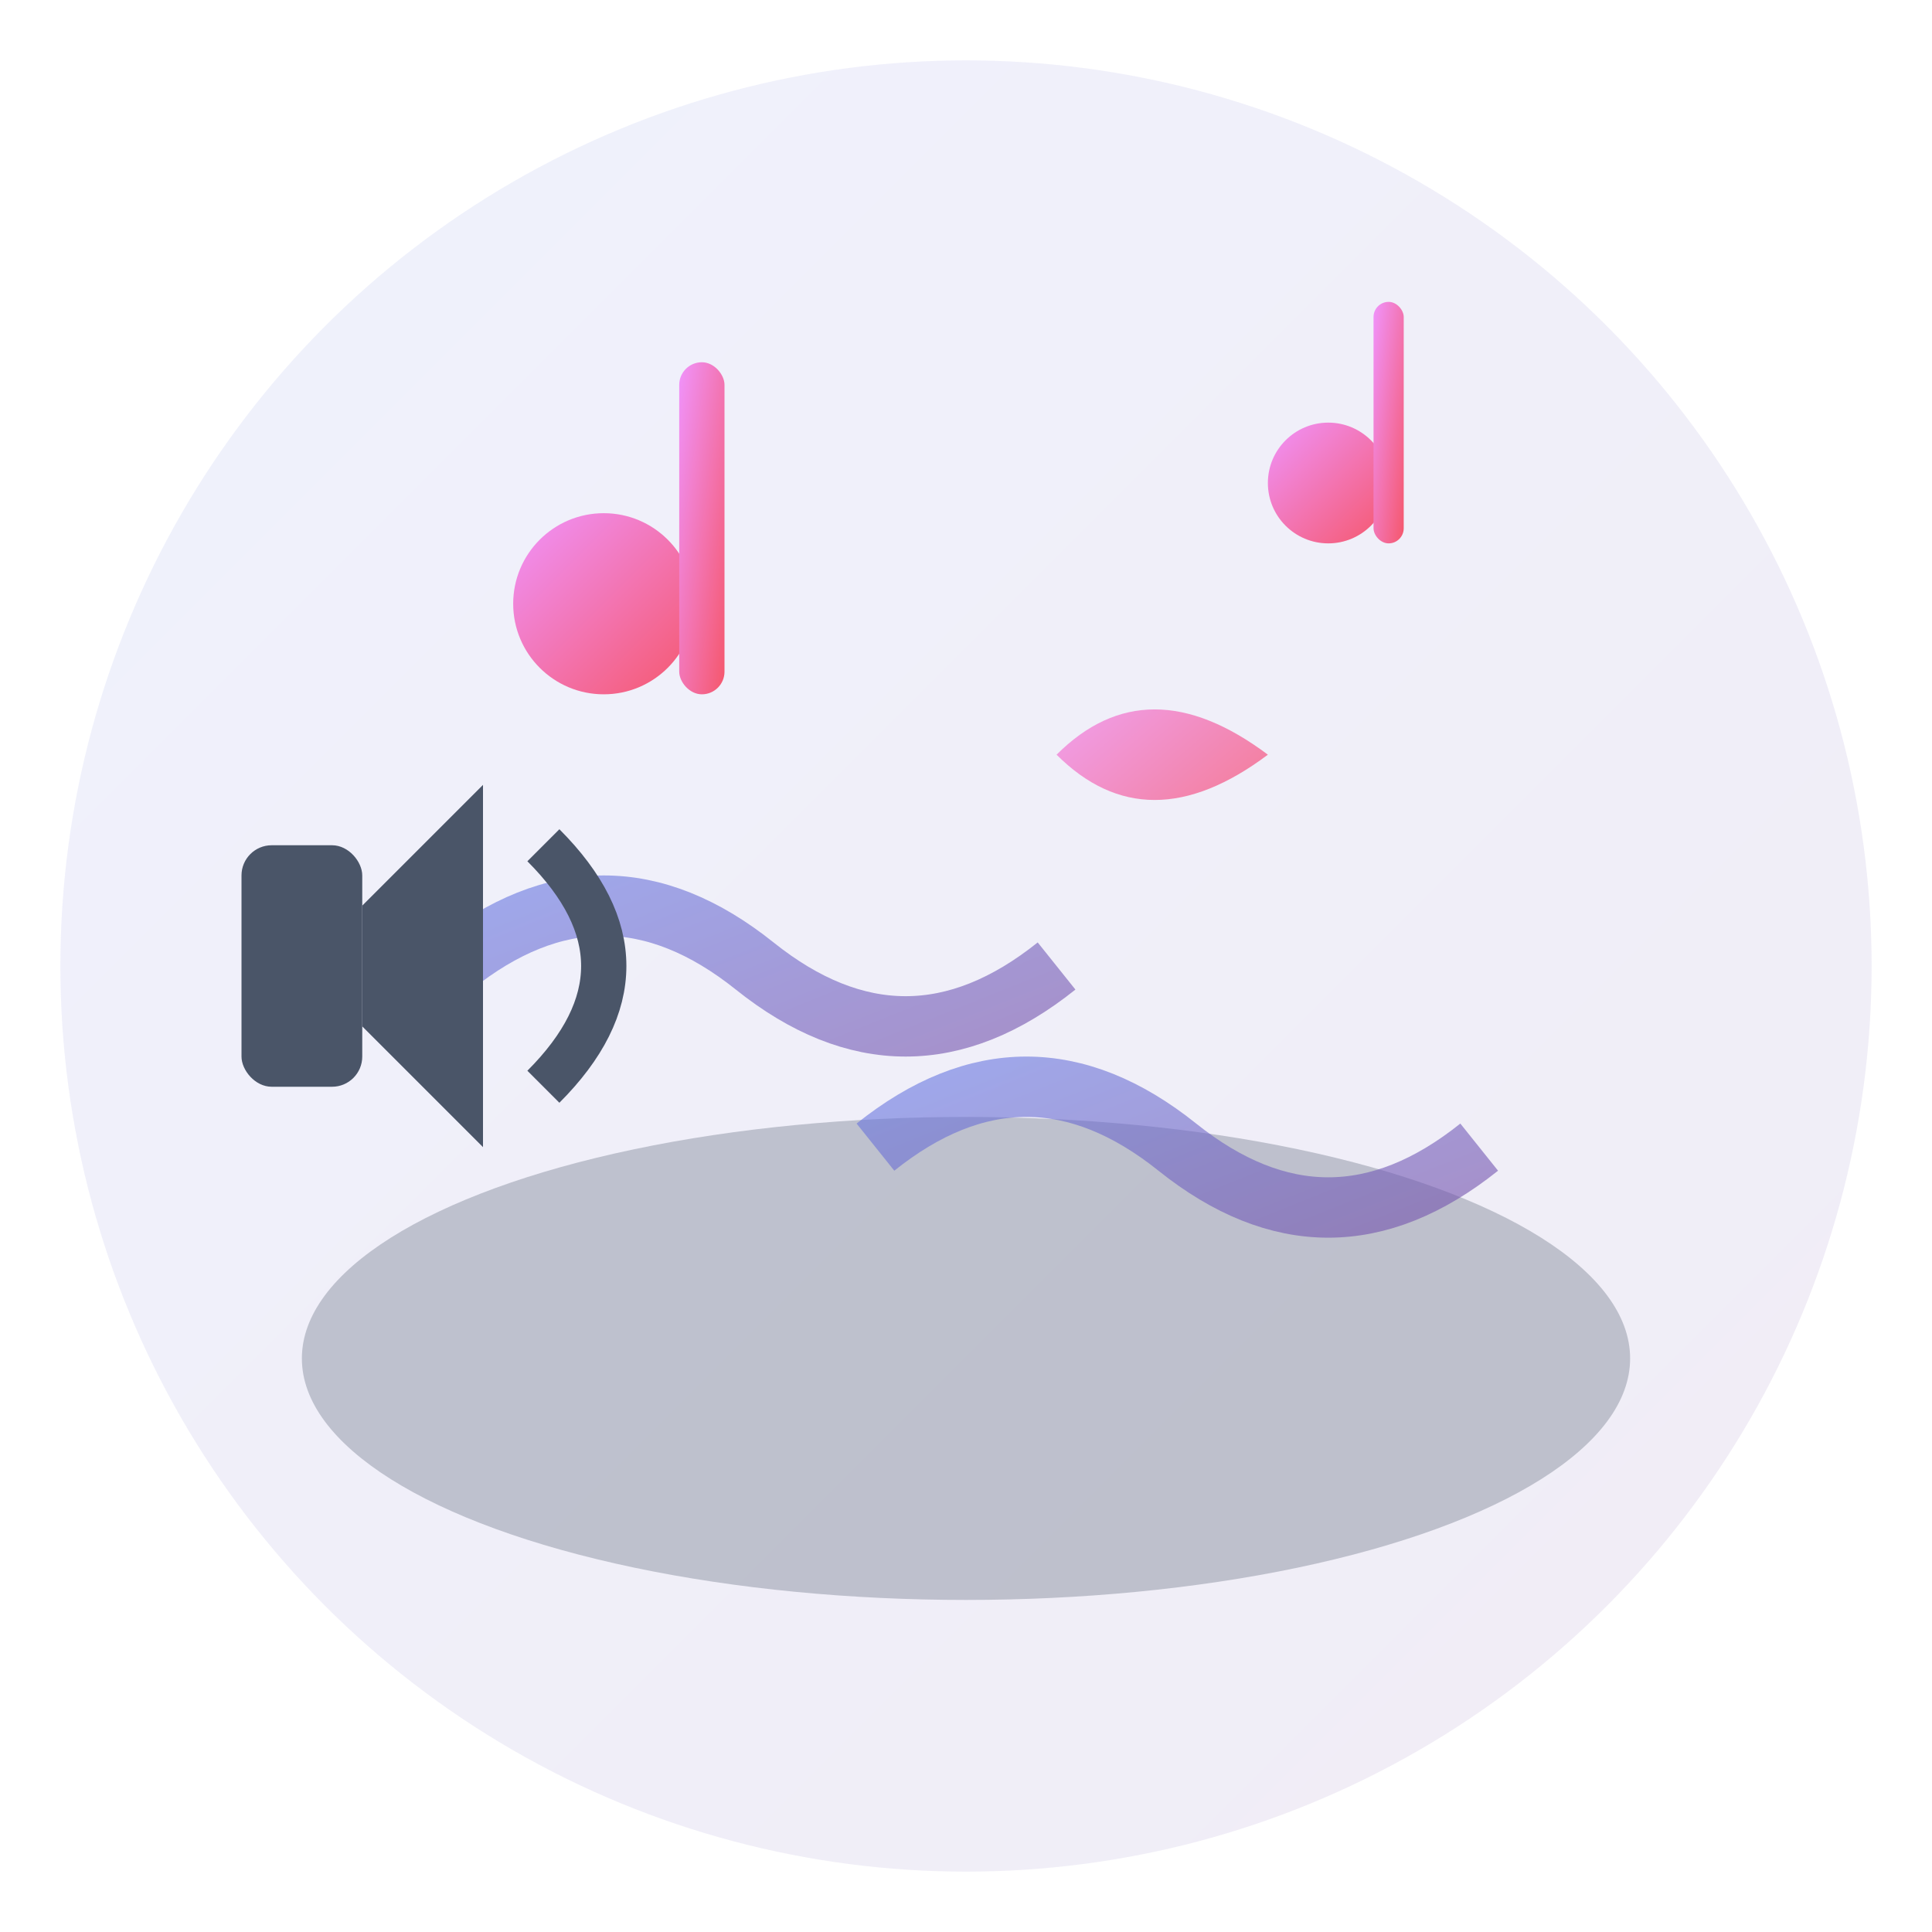 <svg xmlns="http://www.w3.org/2000/svg" viewBox="0 0 64 64" width="64" height="64">
  <defs>
    <linearGradient id="musicGrad" x1="0%" y1="0%" x2="100%" y2="100%">
      <stop offset="0%" style="stop-color:#667eea;stop-opacity:1" />
      <stop offset="100%" style="stop-color:#764ba2;stop-opacity:1" />
    </linearGradient>
    <linearGradient id="noteGrad" x1="0%" y1="0%" x2="100%" y2="100%">
      <stop offset="0%" style="stop-color:#f093fb;stop-opacity:1" />
      <stop offset="100%" style="stop-color:#f5576c;stop-opacity:1" />
    </linearGradient>
  </defs>
  
  <!-- 背景圆形 -->
  <circle cx="32" cy="32" r="30" fill="url(#musicGrad)" opacity="0.1"/>
  
  <!-- 会议桌 -->
  <ellipse cx="32" cy="45" rx="22" ry="8" fill="#4a5568" opacity="0.3"/>
  
  <!-- 音符 -->
  <g fill="url(#noteGrad)">
    <!-- 主音符 -->
    <circle cx="20" cy="20" r="3"/>
    <rect x="22.5" y="12" width="1.5" height="11" rx="0.75"/>
    
    <!-- 小音符 -->
    <circle cx="44" cy="16" r="2"/>
    <rect x="45.5" y="10" width="1" height="8" rx="0.5"/>
    
    <!-- 音符符号 -->
    <path d="M35 25 Q38 22 42 25 Q38 28 35 25" fill="url(#noteGrad)" opacity="0.8"/>
  </g>
  
  <!-- 音波 -->
  <g stroke="url(#musicGrad)" stroke-width="2" fill="none" opacity="0.6">
    <path d="M15 32 Q20 28 25 32 Q30 36 35 32"/>
    <path d="M29 38 Q34 34 39 38 Q44 42 49 38"/>
  </g>
  
  <!-- 扬声器图标 -->
  <g fill="#4a5568">
    <rect x="8" y="28" width="4" height="8" rx="1"/>
    <path d="M12 30 L16 26 L16 38 L12 34 Z"/>
    <path d="M18 28 Q20 30 20 32 Q20 34 18 36" stroke="#4a5568" stroke-width="1.5" fill="none"/>
  </g>
</svg>